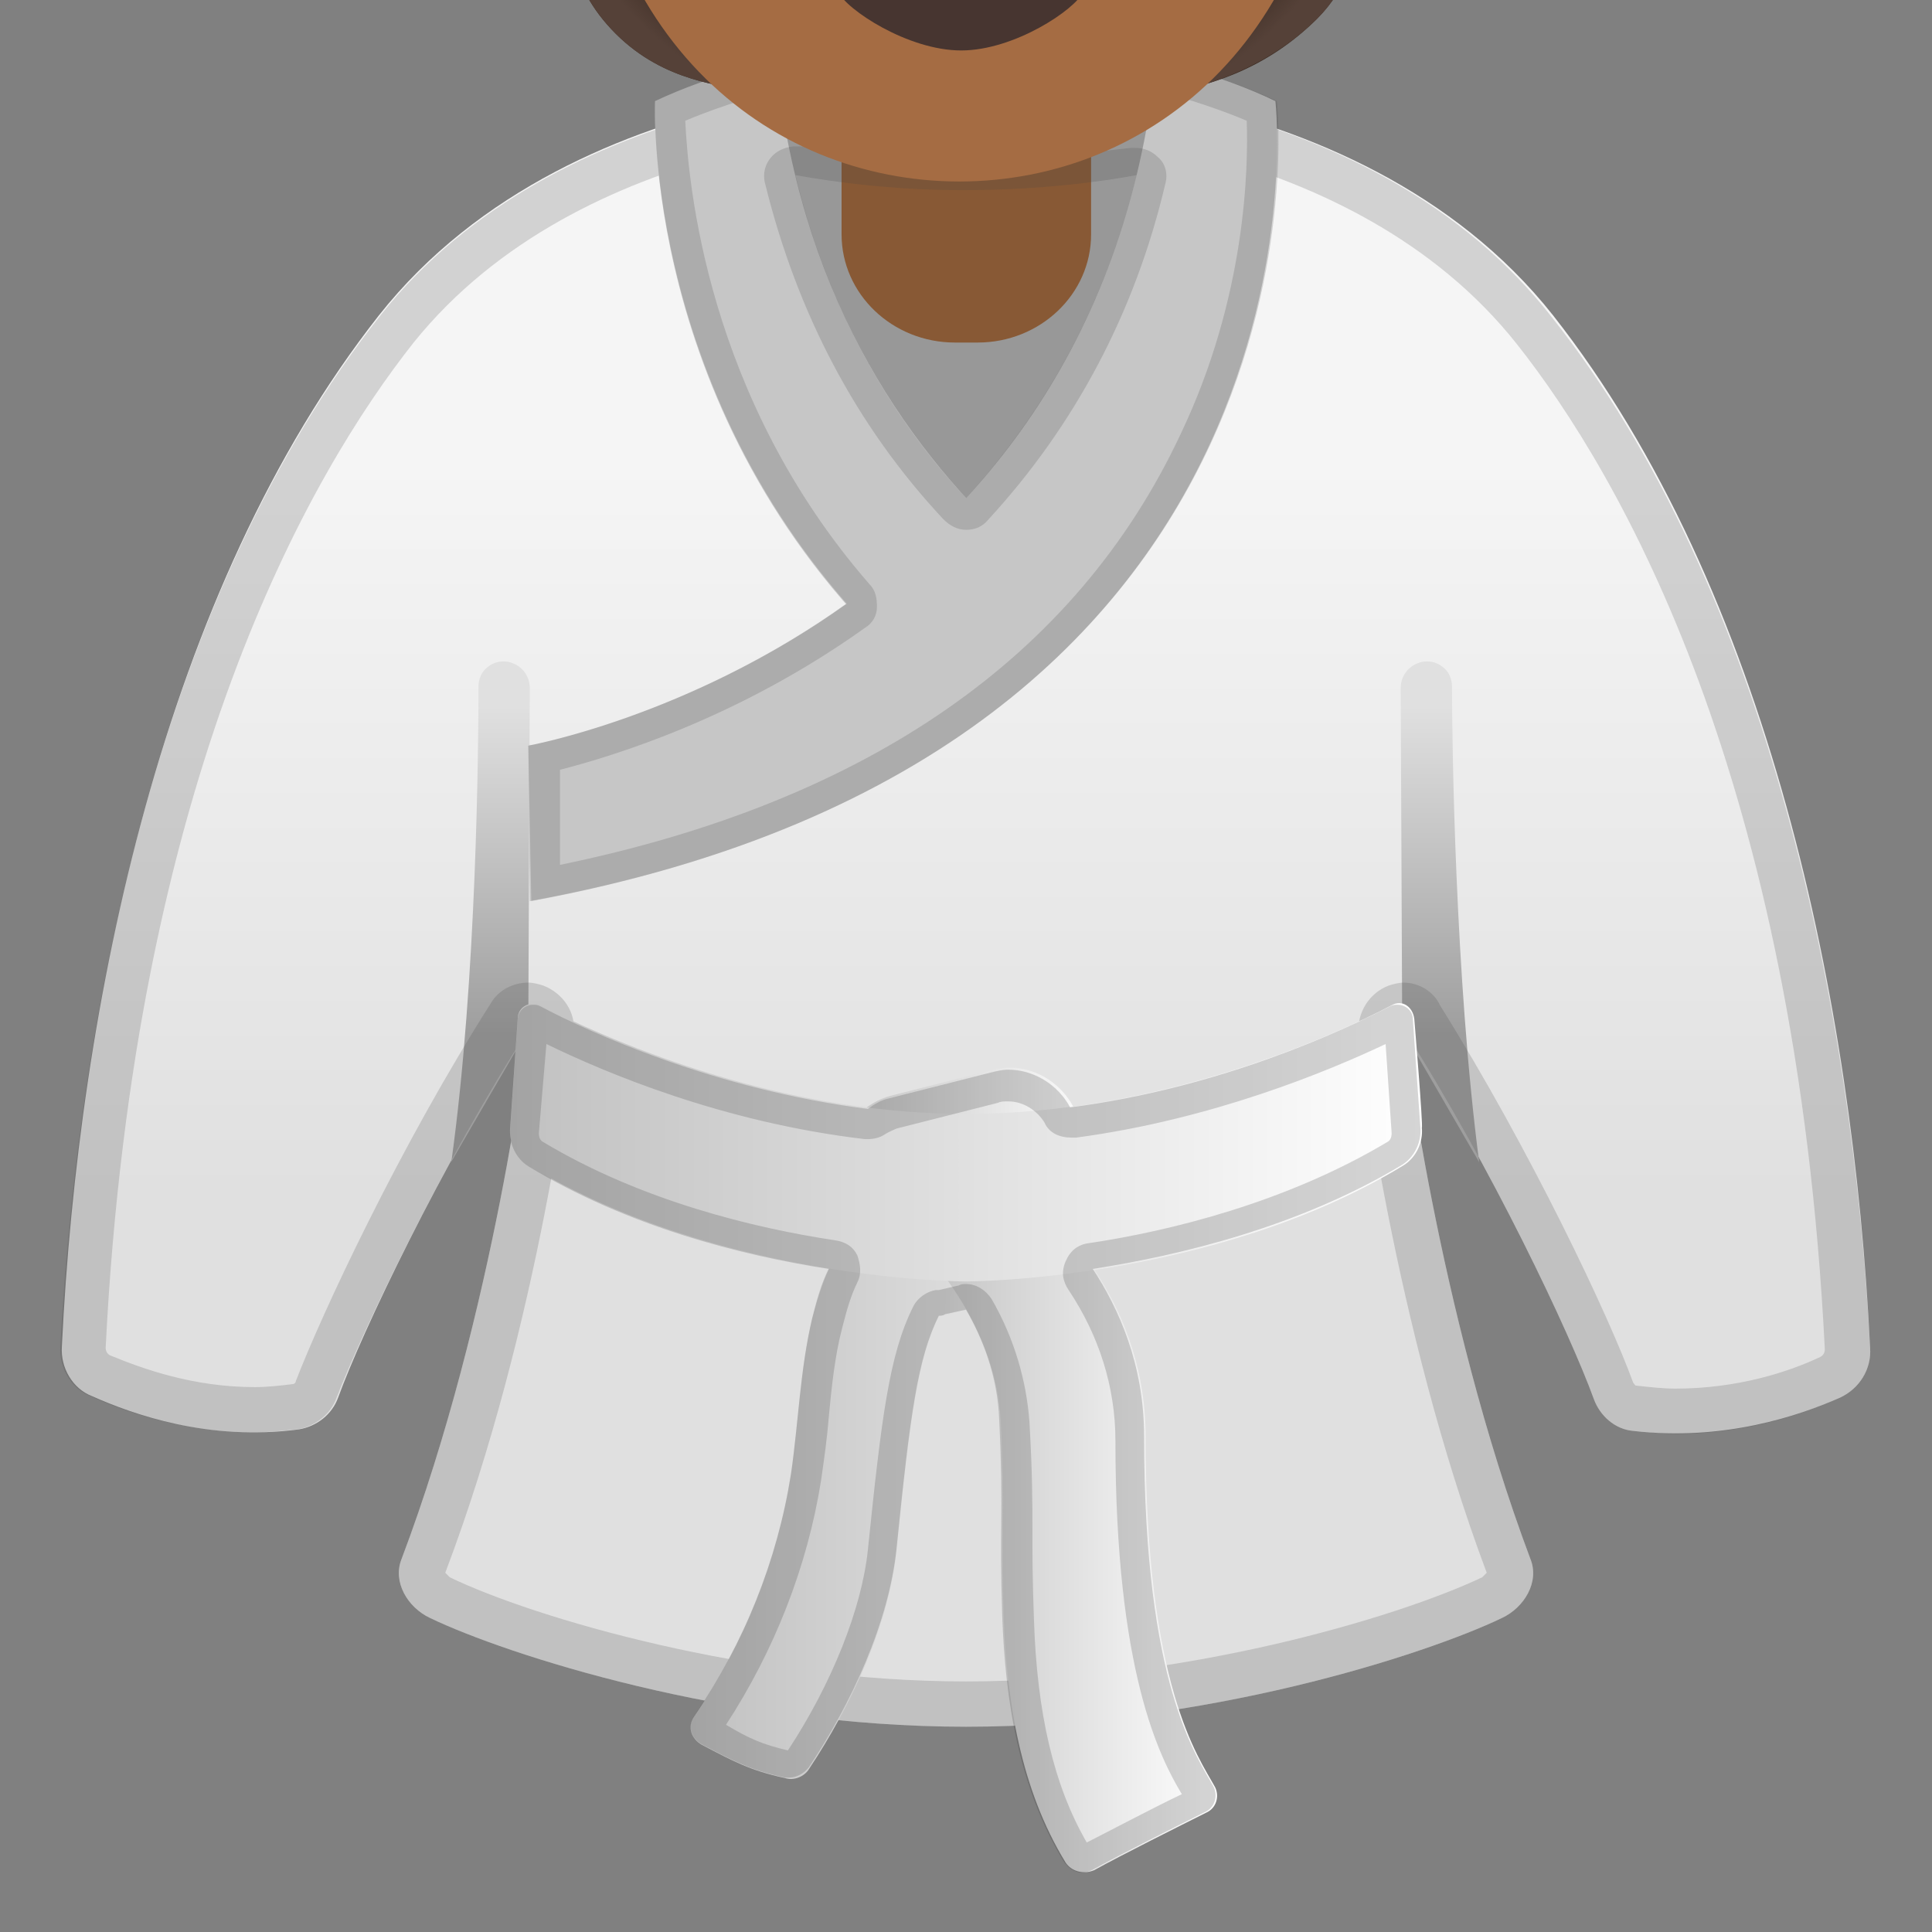 <?xml version="1.0" encoding="UTF-8" standalone="no"?>
<!-- Generator: Adobe Illustrator 24.0.3, SVG Export Plug-In . SVG Version: 6.00 Build 0)  -->

<svg
   version="1.1"
   id="Layer_1"
   x="0px"
   y="0px"
   viewBox="0 0 128 128"
   style="enable-background:new 0 0 128 128;"
   xml:space="preserve"
   sodipodi:docname="whitebelt.svg"
   inkscape:version="1.1.1 (3bf5ae0d25, 2021-09-20, custom)"
   xmlns:inkscape="http://www.inkscape.org/namespaces/inkscape"
   xmlns:sodipodi="http://sodipodi.sourceforge.net/DTD/sodipodi-0.dtd"
   xmlns:xlink="http://www.w3.org/1999/xlink"
   xmlns="http://www.w3.org/2000/svg"
   xmlns:svg="http://www.w3.org/2000/svg"><rect x="0" y="0" width="128" height="128" fill="#808080" stroke="none"/><defs
   id="defs56"><linearGradient
     inkscape:collect="always"
     id="linearGradient3016"><stop
       style="stop-color:#c1c1c1;stop-opacity:1;"
       offset="0"
       id="stop3012" /><stop
       style="stop-color:#dddddd;stop-opacity:1"
       offset="1"
       id="stop3014" /></linearGradient><linearGradient
     inkscape:collect="always"
     id="linearGradient2110"><stop
       style="stop-color:#c1c1c1;stop-opacity:1;"
       offset="0"
       id="stop2106" /><stop
       style="stop-color:#ffffff;stop-opacity:1"
       offset="1"
       id="stop2108" /></linearGradient><linearGradient
     inkscape:collect="always"
     id="linearGradient2104"><stop
       style="stop-color:#c1c1c1;stop-opacity:1;"
       offset="0"
       id="stop2100" /><stop
       style="stop-color:#ffffff;stop-opacity:1"
       offset="1"
       id="stop2102" /></linearGradient><linearGradient
     inkscape:collect="always"
     id="linearGradient1983"><stop
       style="stop-color:#c1c1c1;stop-opacity:1;"
       offset="0"
       id="stop1979" /><stop
       style="stop-color:#ffffff;stop-opacity:1"
       offset="1"
       id="stop1981" /></linearGradient><linearGradient
     inkscape:collect="always"
     xlink:href="#linearGradient1983"
     id="linearGradient1985"
     x1="60.7"
     y1="102.119"
     x2="80.635"
     y2="102.119"
     gradientUnits="userSpaceOnUse" /><linearGradient
     inkscape:collect="always"
     xlink:href="#linearGradient3016"
     id="linearGradient1987"
     x1="45.752"
     y1="98.816"
     x2="64.344"
     y2="98.816"
     gradientUnits="userSpaceOnUse" /><linearGradient
     inkscape:collect="always"
     xlink:href="#linearGradient2110"
     id="linearGradient1989"
     x1="33.787"
     y1="75.68"
     x2="94.213"
     y2="75.68"
     gradientUnits="userSpaceOnUse" /><linearGradient
     inkscape:collect="always"
     xlink:href="#linearGradient2104"
     id="linearGradient1991"
     x1="55.435"
     y1="79"
     x2="72.932"
     y2="79"
     gradientUnits="userSpaceOnUse" /></defs><sodipodi:namedview
   id="namedview54"
   pagecolor="#ffffff"
   bordercolor="#eeeeee"
   borderopacity="1"
   inkscape:pageshadow="0"
   inkscape:pageopacity="0"
   inkscape:pagecheckerboard="0"
   showgrid="false"
   inkscape:zoom="2.093699"
   inkscape:cx="-71.165913"
   inkscape:cy="-17.672072"
   inkscape:window-width="2560"
   inkscape:window-height="1000"
   inkscape:window-x="1920"
   inkscape:window-y="0"
   inkscape:window-maximized="1"
   inkscape:current-layer="Layer_1"
   inkscape:snap-global="false" />
<linearGradient
   id="SVGID_1_"
   gradientUnits="userSpaceOnUse"
   x1="64"
   y1="719.977"
   x2="64"
   y2="806.526"
   gradientTransform="matrix(1 0 0 1 0 -713.89)">
	<stop
   offset="0.284"
   style="stop-color:#F5F5F5"
   id="stop2" />
	<stop
   offset="0.842"
   style="stop-color:#E0E0E0"
   id="stop4" />
</linearGradient>
<path
   style="fill:url(#SVGID_1_);"
   d="M102.9,20.9C89.7,4.2,64,5.2,64,5.2s-25.7-1-38.9,15.7C10.8,39.1,5.2,66.6,4.1,89.2  c-0.1,1.4,0.7,2.8,2,3.3c2.7,1.2,7.7,3,13.7,2.2c1.2-0.2,2.2-1,2.6-2.1C24,88.2,29.2,77.3,35,68.2c0,0-2.2,18.7-8.4,35.1  c-0.6,1.5,0.4,3.2,1.9,3.9c5,2.4,19.7,7.2,35.5,7.2s30.5-4.8,35.5-7.2c1.5-0.7,2.5-2.4,1.9-3.9C95.2,86.8,93,68.2,93,68.2  c5.8,9.1,11,20.1,12.6,24.5c0.4,1.1,1.4,2,2.6,2.1c6,0.7,11-1,13.7-2.2c1.3-0.6,2.1-1.9,2-3.3C122.8,66.6,117.2,39.1,102.9,20.9z"
   id="path7" />
<linearGradient
   id="SVGID_2_"
   gradientUnits="userSpaceOnUse"
   x1="95.4"
   y1="749.569"
   x2="95.4"
   y2="788.904"
   gradientTransform="matrix(1 0 0 1 0 -713.89)">
	<stop
   offset="0.282"
   style="stop-color:#E0E0E0"
   id="stop9" />
	<stop
   offset="0.836"
   style="stop-color:#9E9E9E"
   id="stop11" />
</linearGradient>
<path
   style="fill:url(#SVGID_2_);"
   d="M92.9,68.2l-0.1-22.6c0-1.5,1.7-2.3,2.8-1.4c0.4,0.3,0.6,0.8,0.6,1.3c0,3.7,0.2,19.3,1.8,31.5  L92.9,68.2z"
   id="path14" />
<linearGradient
   id="SVGID_3_"
   gradientUnits="userSpaceOnUse"
   x1="32.499"
   y1="749.569"
   x2="32.499"
   y2="788.904"
   gradientTransform="matrix(1 0 0 1 0 -713.89)">
	<stop
   offset="0.282"
   style="stop-color:#E0E0E0"
   id="stop16" />
	<stop
   offset="0.836"
   style="stop-color:#9E9E9E"
   id="stop18" />
</linearGradient>
<path
   style="fill:url(#SVGID_3_);"
   d="M35,68.2l0.1-22.6c0-1.5-1.7-2.3-2.8-1.4c-0.4,0.3-0.6,0.8-0.6,1.3c0,3.7-0.1,19.3-1.8,31.5  C29.8,77.1,35,68.2,35,68.2z"
   id="path21" />
<g
   style="opacity:0.2;"
   id="g25">
	<path
   style="fill:#444444;"
   d="M64.7,8.2c4.1,0,24.8,0.7,35.8,14.6c6.8,8.6,18.5,28.7,20.4,66.6c0,0.2-0.1,0.4-0.3,0.5   c-2.1,1-5.5,2.1-9.6,2.1c-0.8,0-1.7-0.1-2.6-0.2c-0.1,0-0.1-0.1-0.2-0.2c-1.6-4.4-6.8-15.4-12.8-25C95,65.7,94,65.1,93,65.1   c-0.3,0-0.7,0.1-1,0.2c-1.3,0.5-2.1,1.8-2,3.2c0.1,0.8,2.3,19.2,8.5,35.7c-0.1,0.1-0.2,0.2-0.3,0.3c-5.7,2.7-19.9,6.9-34.2,6.9   s-28.6-4.2-34.2-6.9c-0.1-0.1-0.2-0.2-0.3-0.3c6.3-16.6,8.4-34.9,8.5-35.7c0.2-1.4-0.7-2.7-2-3.2c-0.3-0.1-0.7-0.2-1-0.2   c-1,0-2,0.5-2.5,1.4c-6.1,9.6-11.2,20.6-12.9,25c0,0.1-0.1,0.2-0.2,0.2c-0.8,0.1-1.7,0.2-2.5,0.2c-4.1,0-7.4-1.2-9.6-2.1   C7.1,89.7,7,89.5,7,89.3c1.9-37.9,13.6-58,20.4-66.6C38.5,8.9,59.2,8.2,63.3,8.2c0.4,0,0.6,0,0.6,0H64h0.1   C64.1,8.2,64.3,8.2,64.7,8.2 M64.7,5.2c-0.5,0-0.7,0-0.7,0s-0.3,0-0.7,0C59,5.2,37,6,25.2,20.9C10.8,39.1,5.2,66.6,4,89.2   c-0.1,1.4,0.7,2.8,2,3.3c2.2,1,6.1,2.4,10.8,2.4c0.9,0,1.9-0.1,2.9-0.2c1.2-0.2,2.2-1,2.6-2.1C24,88.2,29.2,77.3,35,68.2   c0,0-2.2,18.7-8.4,35.1c-0.6,1.5,0.4,3.2,1.9,3.9c5,2.4,19.7,7.2,35.5,7.2s30.5-4.8,35.5-7.2c1.5-0.7,2.5-2.4,1.9-3.9   C95.2,86.8,93,68.2,93,68.2c5.8,9.1,11,20.1,12.6,24.5c0.4,1.1,1.4,2,2.6,2.1c1,0.1,2,0.2,2.9,0.2c4.7,0,8.6-1.4,10.8-2.4   c1.3-0.6,2.1-1.9,2-3.3c-1.2-22.6-6.7-50.1-21.1-68.3C91,5.9,69.1,5.2,64.7,5.2z"
   id="path23" />
</g>
<polygon
   style="fill:#989898;"
   points="50.1,8.3 78.2,8.3 75.9,21.8 64,37.5 51.4,22.3 "
   id="polygon27" />
<path
   style="fill:#b2b2b2;stroke-width:1.002"
   d="m 51.375,-1.962 c 0,0 12.526,1.703 25.252,0 v 7.415 c 0,0 -12.225,2.706 -25.252,0 0,0 0,-7.415 0,-7.415 z"
   id="path29" />
<g
   id="neck_1_"
   transform="matrix(1.731,0,0,1.731,-46.771,-70.624)"
   style="fill:#885935;fill-opacity:1"><path
     id="neck"
     style="fill:#885935;fill-opacity:1"
     d="m 64,44.72 h -4.77 v 5.05 c 0,2.28 1.94,4.14 4.34,4.14 h 0.87 c 2.39,0 4.34,-1.85 4.34,-4.14 v -5.05 z" /></g><path
   style="fill:#C6C6C6;"
   d="M51.4,4c0,0-4.2,0.9-8,2.7c0,0-1,20.8,16.1,36.9l7.6-7.5C59.6,29.2,52.9,19,51.4,4z"
   id="path31" />
<path
   style="fill:#C6C6C6;"
   d="M76.6,4c0,0,4.2,0.9,7.9,2.7c0,0,4.8,43.1-49.4,53L35,49.4C35,49.4,72.6,42.7,76.6,4z"
   id="path33" />
<path
   style="fill:url(#linearGradient1991);fill-opacity:1"
   d="M69.4,85.4l-6.7,1.7c-2.5,0.7-5.1-0.9-5.8-3.4l-1.3-5.3c-0.7-2.5,0.9-5.1,3.4-5.8l6.7-1.7  c2.5-0.7,5.1,0.9,5.8,3.4l1.3,5.3C73.4,82.2,71.9,84.8,69.4,85.4z"
   id="path39" /><path
   style="fill:url(#linearGradient1987);fill-opacity:1.0"
   d="M59.7,79.9c-0.5-0.2-1.2-0.2-1.6,0.2c-2.5,1.9-3.5,4.2-4.3,7.3c-0.8,3.4-0.9,6.9-1.4,10.3  c-0.9,5.7-3.1,11.2-6.4,16c-0.5,0.7-0.2,1.5,0.5,1.9c2.1,1.1,3.2,1.7,5.5,2.2c0.6,0.2,1.3-0.1,1.6-0.6c2.8-4.2,5.3-9.6,5.8-14.5  c1.2-11.9,1.7-14.5,4.5-18.2c0.4-0.5,0.6-1.3,0.3-1.9c-0.1-0.4-0.4-0.6-0.8-0.9C62.6,80.9,60.8,80.4,59.7,79.9z"
   id="path35" />
<path
   style="fill:url(#linearGradient1985);fill-opacity:1"
   d="M60.7,82.4c0,0,5.2,4.8,5.6,11.7c0.3,6.1,0,6.9,0.2,13c0.2,5.6,1.1,11.4,4.1,16.3  c0.4,0.6,1.2,0.8,1.9,0.5c1.8-1,5.8-3,7.4-3.8c0.7-0.3,0.9-1.1,0.6-1.7c-1.1-2-4.6-6.7-4.6-23.2c0-9.6-6.8-15-6.8-15L60.7,82.4z"
   id="path37" />

<path
   style="fill:url(#linearGradient1989);fill-opacity:1"
   d="m 93.7,67.5 c -0.1,-0.8 -0.8,-1.3 -1.5,-0.9 -3.8,2 -15.2,7.2 -28.2,7.2 -13,0 -24.3,-5.2 -28.2,-7.2 -0.7,-0.3 -1.5,0.1 -1.5,0.9 l -0.5,7.2 c -0.1,1 0.4,2 1.2,2.5 12.7,7.7 29,7.7 29,7.7 0,0 16.4,0 29,-7.7 0.8,-0.5 1.3,-1.5 1.2,-2.5 0.1,0 -0.5,-7.2 -0.5,-7.2 z"
   id="path41" />
<g
   style="opacity:0.2;"
   id="g45">
	<path
   style="fill:#444444;"
   d="M51.5,6c1.4,0.2,6.4,0.7,12.9,0.7c4.3,0,8.4-0.2,12.1-0.7c0.9,0.2,3.5,0.9,6.1,2   c0.1,3,0,11.6-4.4,20.8c-6.9,14.7-20.7,24.3-41.1,28.5V51c3.5-0.9,11.8-3.4,20.2-9.4c0.5-0.3,0.8-0.8,0.8-1.4s-0.1-1.1-0.5-1.5   C46.8,26.3,45.6,12.1,45.4,8C48,6.9,50.6,6.2,51.5,6 M63.8,10.6c-3.7,0-7.3-0.3-10.7-0.9c-0.1,0-0.2,0-0.4,0   c-0.5,0-1.1,0.2-1.5,0.6c-0.5,0.5-0.7,1.2-0.5,1.9c2.1,8.5,6,16,11.8,22.2c0.4,0.4,0.9,0.7,1.5,0.7c0.6,0,1.1-0.2,1.5-0.7   c5.7-6.2,9.7-13.7,11.7-22.2c0.2-0.7,0-1.4-0.5-1.8c-0.4-0.4-0.9-0.6-1.5-0.6c-0.1,0-0.2,0-0.3,0C73,10,68.9,10.6,63.8,10.6    M51.4,4c0,0-4.2,0.9-8,2.7c0,0-0.8,17.9,12.7,33.3C45.6,47.5,35,49.4,35,49.4l0.2,10.3c54.1-10,49.4-53,49.4-53   c-3.8-1.8-8-2.7-8-2.7c-4.3,0.6-8.5,0.8-12.2,0.8C56.9,4.8,51.4,4,51.4,4z M63.7,12.6c5.3,0,9.5-0.6,11.6-1   c-2.2,9.1-6.4,16-11.3,21.4c-4.9-5.3-9.1-12.3-11.3-21.4C56.6,12.3,60.4,12.6,63.7,12.6z"
   id="path43" />
</g>

<g
   style="opacity:0.2;fill:#2d2d2d;fill-opacity:1"
   id="g51"
   transform="translate(0,0.169)">
	<path
   style="fill:#2d2d2d;fill-opacity:1"
   d="m 36.2,69 c 3.9,1.9 11.7,5.2 21.1,6.3 0.1,0 0.2,0 0.2,0 0.4,0 0.8,-0.1 1.1,-0.3 0.3,-0.2 0.6,-0.3 0.8,-0.4 l 6.7,-1.7 c 0.2,-0.1 0.4,-0.1 0.7,-0.1 1,0 1.9,0.6 2.4,1.4 0.3,0.7 1,1 1.8,1 0.1,0 0.2,0 0.3,0 C 80.3,74 88,70.8 91.8,69 l 0.4,5.9 c 0,0.3 -0.1,0.5 -0.3,0.6 -6.7,4 -14.4,5.9 -19.8,6.7 -0.7,0.1 -1.2,0.5 -1.5,1.2 -0.3,0.7 -0.2,1.3 0.2,1.9 2,3 3.1,6.4 3.1,10 0,15.2 2.9,20.9 4.4,23.4 -1.9,0.9 -5.1,2.6 -6.3,3.2 -2.2,-3.8 -3.3,-8.6 -3.5,-14.8 -0.1,-2.7 -0.1,-4.3 -0.1,-5.9 0,-1.9 0,-3.8 -0.2,-7.2 -0.2,-2.7 -1,-5.5 -2.5,-8.1 -0.4,-0.6 -1,-1 -1.7,-1 -0.2,0 -0.3,0 -0.5,0.1 l -1.3,0.3 v 0 H 62 c -0.6,0.1 -1.2,0.5 -1.5,1.1 -1.6,3.2 -2.1,7.4 -3,16.1 -0.4,3.9 -2.4,8.9 -5.3,13.3 -1.7,-0.4 -2.6,-0.8 -4.1,-1.7 3.2,-4.9 5.4,-10.5 6.3,-16.2 0.2,-1.4 0.4,-2.8 0.5,-4.1 0.2,-2.1 0.4,-4.1 0.9,-6 0.3,-1.2 0.6,-2.2 1,-3 0.3,-0.6 0.2,-1.2 0,-1.8 C 56.5,82.4 56,82.1 55.3,82 50,81.2 42.5,79.4 36,75.5 35.8,75.4 35.7,75.2 35.7,74.9 L 36.2,69 m 56.4,-2.6 c -0.2,0 -0.3,0 -0.5,0.1 -3.1,1.6 -11.2,5.4 -21.2,6.7 -0.8,-1.5 -2.4,-2.5 -4.1,-2.5 -0.4,0 -0.8,0.1 -1.2,0.2 l -6.7,1.7 c -0.5,0.1 -1,0.4 -1.4,0.7 C 47.3,72 39,68.2 35.8,66.5 c -0.2,-0.1 -0.3,-0.1 -0.5,-0.1 -0.5,0 -1,0.4 -1,1 l -0.5,7.2 c -0.1,1 0.4,2 1.2,2.5 6.6,4 14.1,5.9 19.9,6.8 -0.5,1 -0.8,2.1 -1.1,3.3 -0.8,3.4 -0.9,6.9 -1.4,10.3 -0.9,5.7 -3.1,11.2 -6.4,16 -0.5,0.7 -0.2,1.5 0.5,1.9 2.1,1.1 3.2,1.7 5.5,2.2 0.1,0 0.2,0 0.3,0 0.5,0 1,-0.3 1.3,-0.7 2.8,-4.2 5.3,-9.6 5.8,-14.5 0.9,-8.9 1.4,-12.6 2.8,-15.4 0.1,0 0.3,0 0.4,-0.1 L 64,86.6 c 1.1,1.9 2.1,4.4 2.2,7.3 0.3,6.1 0,6.9 0.2,13 0.2,5.6 1.1,11.4 4.1,16.3 0.3,0.4 0.7,0.7 1.2,0.7 0.2,0 0.5,-0.1 0.7,-0.2 1.8,-1 5.8,-3 7.4,-3.8 0.7,-0.3 0.9,-1.1 0.6,-1.7 -1.1,-2 -4.6,-6.7 -4.6,-23.2 0,-4.8 -1.7,-8.5 -3.4,-11.1 5.8,-0.9 13.7,-2.8 20.5,-6.9 0.8,-0.5 1.3,-1.5 1.2,-2.5 l -0.5,-7.2 c 0,-0.4 -0.4,-0.9 -1,-0.9 z"
   id="path49" />
</g>
<g
   id="g3501"
   transform="matrix(0.545,0,0,0.545,28.8,-55.539)"><g
     id="hairGroup_2_"><path
       id="hair_4_"
       d="m 28,15 c -11.23,4.24 -16,1 -16,1 0,11 5,11 5,11 0,0 -13,10.89 -13,29 0,21 10.49,28.22 10.49,28.22 0.54,0.56 1.41,1.83 1.41,1.83 0,0 0.3,1.53 0.29,2.31 C 16.12,93.84 16,100 22,106 c 6,6 13.19,6.22 16,7 6.18,1.72 40.04,1.06 47.15,0.59 8.85,-0.59 16.28,-3.57 22.14,-9.43 7.44,-7.44 4.29,-17.48 4.69,-18.57 0.4,-1.1 13.12,-15.62 12.03,-33.58 -2,-33 -26,-32 -26,-32 C 98.01,20.01 92,4 68,4 40,4 31.93,13.52 28,15 Z"
       fill="#3c2c23" /><g
       id="hairHighlights_2_"><radialGradient
         id="SVGID_1_-6"
         cx="628.717"
         cy="33.995"
         r="33.722"
         gradientTransform="matrix(-0.878,0.479,-0.311,-0.57,643.699,-187.995)"
         gradientUnits="userSpaceOnUse"><stop
           offset=".728"
           stop-color="#554138"
           stop-opacity="0"
           id="stop3378" /><stop
           offset="1"
           stop-color="#554138"
           id="stop3380" /></radialGradient><path
         d="m 64.03,114.11 c 11.02,0.06 21.72,0.25 25.1,-0.68 2.82,-0.78 11.05,-2.42 17.84,-8.95 5.12,-4.93 6.23,-11.84 4.57,-17.96 -0.18,-0.68 -47.51,27.59 -47.51,27.59 z"
         fill="url(#SVGID_1_)"
         id="path3383"
         style="fill:url(#SVGID_1_-6)" /><radialGradient
         id="SVGID_2_-7"
         cx="46.755"
         cy="34.369"
         r="34.005"
         gradientTransform="matrix(0.878,0.479,0.311,-0.57,-4.974,90.808)"
         gradientUnits="userSpaceOnUse"><stop
           offset=".728"
           stop-color="#554138"
           stop-opacity="0"
           id="stop3385" /><stop
           offset="1"
           stop-color="#554138"
           id="stop3387" /></radialGradient><path
         d="M 64.03,114.11 C 53.01,114.17 41.38,113.94 38,113 35.18,112.22 28,112 22,106 16,100 16.12,93.84 16.19,88.36 16.2,87.67 15.97,86.41 15.91,86.11 L 16,86 Z"
         fill="url(#SVGID_2_)"
         id="path3390"
         style="fill:url(#SVGID_2_-7)" /><radialGradient
         id="SVGID_3_-5"
         cx="26.619"
         cy="80.139"
         r="34.328"
         gradientTransform="matrix(0.075,-0.997,-0.831,-0.062,91.236,79.391)"
         gradientUnits="userSpaceOnUse"><stop
           offset=".699"
           stop-color="#554138"
           stop-opacity="0"
           id="stop3392" /><stop
           offset="1"
           stop-color="#554138"
           id="stop3394" /></radialGradient><path
         d="m 11.56,81.33 c 0,0 9.54,-13.31 12.39,-21.13 C 24.53,58.62 26.39,37.71 25.5,35.04 23.84,30.02 21.76,23.41 17,27 7.99,35.55 4.49,45.1 4.07,53.75 3.33,68.96 8.89,78.19 11.56,81.33 Z"
         fill="url(#SVGID_3_)"
         id="path3397"
         style="fill:url(#SVGID_3_-5)" /></g></g><g
     id="ears"><path
       d="M 101.77,67.91 H 91.6 36.51 26.34 c -8.13,0 -14.79,6.4 -14.79,14.23 0,7.83 6.65,14.23 14.79,14.23 h 10.17 55.09 10.17 c 8.13,0 14.79,-6.4 14.79,-14.23 0,-7.83 -6.66,-14.23 -14.79,-14.23 z"
       fill="#7a4c32"
       id="path3401" /></g><g
     id="head"><path
       d="m 63.77,9.21 v 0 0 c -23.86,0 -45.96,25.07 -45.96,61.14 0,35.88 22.77,53.62 45.96,53.62 23.19,0 45.96,-17.74 45.96,-53.62 0,-36.07 -22.1,-61.14 -45.96,-61.14 z"
       fill="#a56c43"
       id="path3404" /></g><path
     id="nose"
     d="m 68.89,87.13 c -0.14,-0.06 -0.28,-0.09 -0.42,-0.11 h -9.3 c -0.14,0.02 -0.28,0.05 -0.42,0.11 -0.84,0.34 -1.31,1.21 -0.91,2.14 0.4,0.93 2.25,3.54 5.98,3.54 3.73,0 5.58,-2.61 5.98,-3.54 0.4,-0.93 -0.07,-1.8 -0.91,-2.14 z"
     fill="#875334" /><g
     id="eyebrows"><path
       d="m 32.51,68.42 c 0,0 0.17,-0.25 0.5,-0.67 0.09,-0.1 0.16,-0.21 0.28,-0.34 0.14,-0.14 0.31,-0.28 0.48,-0.44 0.18,-0.15 0.37,-0.32 0.57,-0.5 0.2,-0.17 0.41,-0.3 0.63,-0.46 0.22,-0.15 0.45,-0.31 0.7,-0.46 0.26,-0.14 0.52,-0.28 0.79,-0.42 0.27,-0.15 0.56,-0.28 0.87,-0.39 0.3,-0.12 0.61,-0.24 0.93,-0.35 0.65,-0.18 1.32,-0.38 2.02,-0.47 0.7,-0.14 1.42,-0.15 2.14,-0.18 0.72,0.04 1.44,0.05 2.14,0.18 0.7,0.09 1.38,0.29 2.02,0.47 0.32,0.11 0.63,0.23 0.93,0.35 0.3,0.12 0.59,0.24 0.87,0.39 0.27,0.14 0.54,0.29 0.79,0.42 0.25,0.15 0.48,0.31 0.7,0.46 0.22,0.16 0.43,0.29 0.62,0.45 0.18,0.16 0.36,0.32 0.52,0.46 0.16,0.15 0.31,0.28 0.44,0.41 0.13,0.14 0.24,0.27 0.34,0.39 0.4,0.47 0.61,0.75 0.61,0.75 0.67,0.93 0.46,2.22 -0.47,2.88 -0.56,0.41 -1.26,0.49 -1.88,0.28 L 49.67,71.5 c 0,0 -0.25,-0.09 -0.65,-0.26 -0.1,-0.04 -0.2,-0.1 -0.32,-0.14 -0.13,-0.04 -0.25,-0.09 -0.39,-0.14 -0.27,-0.11 -0.58,-0.22 -0.92,-0.32 -0.17,-0.05 -0.34,-0.12 -0.52,-0.17 -0.19,-0.04 -0.37,-0.09 -0.57,-0.14 -0.1,-0.03 -0.19,-0.05 -0.29,-0.08 -0.1,-0.02 -0.2,-0.04 -0.31,-0.06 -0.21,-0.03 -0.41,-0.09 -0.62,-0.13 -0.43,-0.05 -0.86,-0.14 -1.31,-0.16 -0.45,-0.06 -0.9,-0.04 -1.36,-0.07 -0.46,0.03 -0.91,0.01 -1.36,0.07 -0.45,0.02 -0.88,0.11 -1.31,0.16 -0.21,0.04 -0.41,0.1 -0.62,0.13 -0.1,0.02 -0.21,0.04 -0.31,0.06 -0.1,0.03 -0.19,0.05 -0.29,0.08 -0.19,0.05 -0.38,0.1 -0.57,0.14 -0.18,0.05 -0.35,0.12 -0.52,0.17 -0.17,0.05 -0.33,0.1 -0.48,0.15 -0.13,0.05 -0.26,0.09 -0.38,0.14 -0.12,0.04 -0.24,0.08 -0.36,0.11 -0.13,0.05 -0.27,0.13 -0.38,0.19 -0.47,0.24 -0.75,0.36 -0.75,0.36 -1.08,0.45 -2.33,-0.06 -2.78,-1.15 -0.28,-0.69 -0.17,-1.45 0.21,-2.02 z"
       fill="#42312c"
       id="path3408" /><path
       d="m 92.55,71.58 c 0,0 -0.28,-0.12 -0.75,-0.36 C 91.69,71.16 91.55,71.08 91.42,71.03 91.3,71 91.19,70.96 91.06,70.92 90.94,70.88 90.81,70.83 90.68,70.78 90.53,70.73 90.36,70.68 90.2,70.63 90.03,70.58 89.86,70.51 89.68,70.46 89.5,70.41 89.31,70.36 89.11,70.32 89.01,70.29 88.92,70.27 88.82,70.24 88.72,70.22 88.62,70.2 88.51,70.18 88.3,70.15 88.1,70.09 87.89,70.05 87.46,70 87.03,69.91 86.58,69.89 c -0.45,-0.06 -0.9,-0.04 -1.36,-0.07 -0.46,0.03 -0.91,0.01 -1.36,0.07 -0.45,0.02 -0.88,0.11 -1.31,0.16 -0.21,0.04 -0.41,0.1 -0.62,0.13 -0.1,0.02 -0.21,0.04 -0.31,0.06 -0.1,0.03 -0.19,0.05 -0.29,0.08 -0.19,0.05 -0.38,0.1 -0.57,0.14 -0.18,0.05 -0.35,0.12 -0.52,0.17 -0.34,0.1 -0.65,0.21 -0.92,0.32 -0.14,0.05 -0.26,0.11 -0.39,0.14 -0.12,0.05 -0.22,0.1 -0.32,0.14 -0.39,0.18 -0.64,0.26 -0.64,0.26 l -0.37,0.13 c -1.08,0.38 -2.25,-0.19 -2.63,-1.27 -0.23,-0.66 -0.1,-1.36 0.27,-1.89 0,0 0.2,-0.28 0.61,-0.75 0.1,-0.12 0.21,-0.25 0.34,-0.39 0.13,-0.13 0.29,-0.26 0.44,-0.41 0.16,-0.14 0.34,-0.3 0.52,-0.46 0.19,-0.16 0.4,-0.29 0.62,-0.45 0.22,-0.15 0.45,-0.31 0.7,-0.46 0.26,-0.14 0.52,-0.28 0.79,-0.42 0.27,-0.15 0.56,-0.28 0.86,-0.39 0.3,-0.12 0.61,-0.24 0.93,-0.35 0.65,-0.18 1.32,-0.38 2.02,-0.47 0.7,-0.14 1.42,-0.15 2.14,-0.18 0.72,0.04 1.44,0.04 2.14,0.18 0.7,0.08 1.38,0.29 2.02,0.47 0.32,0.11 0.63,0.23 0.93,0.35 0.3,0.12 0.59,0.24 0.86,0.39 0.27,0.14 0.54,0.29 0.79,0.42 0.25,0.15 0.48,0.31 0.7,0.46 0.22,0.16 0.43,0.29 0.63,0.46 0.2,0.17 0.39,0.34 0.57,0.5 0.17,0.16 0.34,0.3 0.48,0.44 0.12,0.13 0.2,0.24 0.28,0.34 0.33,0.41 0.5,0.67 0.5,0.67 0.66,0.97 0.41,2.29 -0.56,2.95 -0.6,0.43 -1.37,0.48 -2,0.22 z"
       fill="#42312c"
       id="path3410" /></g><g
     id="eyes"><ellipse
       cx="41.96"
       cy="80.34"
       rx="6.48"
       ry="6.71"
       fill="#42312c"
       id="ellipse3413" /><ellipse
       cx="85.68"
       cy="80.34"
       rx="6.48"
       ry="6.71"
       fill="#42312c"
       id="ellipse3415" /></g><path
     id="mouth"
     d="m 75.01,97.97 c -4.19,2.49 -17.91,2.49 -22.1,0 -2.4,-1.43 -4.86,0.76 -3.86,2.94 0.98,2.15 8.47,7.13 14.95,7.13 6.48,0 13.87,-4.98 14.85,-7.13 0.99,-2.19 -1.43,-4.37 -3.84,-2.94 z"
     fill="#473530" /><g
     id="hairGroup_1_"><path
       id="hair"
       d="M 64,7 C 44.19,7 28.92,18.32 21.7,36.48 18.8,43.77 16.44,51.53 16.44,59.37 16.44,73 19,85 19,85 26,76 24,67 24,67 33,55 59.82,45.36 60,45 c -0.01,0.02 -5.4,10.81 -5.4,10.81 -0.68,1.35 0.48,2.97 1.95,2.65 C 82,53 93.18,43.19 93.18,43.19 93.18,43.19 94,58 105,68 c 0,0 0,8 3,17 0,0 5,-18 1.58,-37.28 C 107.33,35.06 100.06,22.89 89.54,15.05 82.15,9.54 73.15,7 64,7 Z"
       fill="#3c2c23" /><g
       id="hairHighlights"><radialGradient
         id="SVGID_4_"
         cx="172.221"
         cy="61.128"
         r="46.468"
         gradientTransform="matrix(-0.938,-0.394,-0.218,0.528,236.462,66.99)"
         gradientUnits="userSpaceOnUse"><stop
           offset=".699"
           stop-color="#554138"
           stop-opacity="0"
           id="stop3420" /><stop
           offset="1"
           stop-color="#554138"
           id="stop3422" /></radialGradient><path
         d="m 81.19,5.93 c 9.95,3.28 16.06,9.58 17.95,17.49 0.56,2.32 0.15,23.66 -41.22,-0.97 C 42.53,13.29 46.74,7.55 48.54,6.9 55.58,4.37 68.35,1.7 81.19,5.93 Z"
         fill="url(#SVGID_4_)"
         id="path3425"
         style="fill:url(#SVGID_4_)" /><radialGradient
         id="SVGID_5_"
         cx="161.283"
         cy="92.173"
         r="48.129"
         gradientTransform="matrix(0.523,0.852,0.632,-0.388,-48.207,-37.265)"
         gradientUnits="userSpaceOnUse"><stop
           offset=".699"
           stop-color="#554138"
           stop-opacity="0"
           id="stop3427" /><stop
           offset="1"
           stop-color="#554138"
           id="stop3429" /></radialGradient><path
         d="m 116.24,79.21 c 0,0 14.72,-20.84 3.79,-44.33 C 112.9,19.58 98.42,19.93 98,20 c 0,0 1.57,3.84 1.01,6.77 -0.95,5 -5.11,6.44 -5.11,6.44 16.38,9.98 10.8,35.53 22.34,46 z"
         fill="url(#SVGID_5_)"
         id="path3432"
         style="fill:url(#SVGID_5_)" /><radialGradient
         id="SVGID_6_"
         cx="183.604"
         cy="211.352"
         r="8.742"
         gradientTransform="matrix(0.997,0.08,0.094,-1.182,-185.896,247.333)"
         gradientUnits="userSpaceOnUse"><stop
           offset=".58"
           stop-color="#554138"
           id="stop3434" /><stop
           offset="1"
           stop-color="#554138"
           stop-opacity="0"
           id="stop3436" /></radialGradient><path
         d="M 27.28,15.27 C 16.73,19.04 12.05,16.08 12.02,16 c -0.32,1.23 0.37,8.7 6.9,6.37 2.81,-1.02 8.33,-6.75 8.36,-7.1 z"
         fill="url(#SVGID_6_)"
         id="path3439"
         style="fill:url(#SVGID_6_)" /><radialGradient
         id="SVGID_7_"
         cx="340.305"
         cy="96.032"
         r="7.22"
         gradientTransform="matrix(0.621,-0.784,-1.244,-0.985,-70.425,384.055)"
         gradientUnits="userSpaceOnUse"><stop
           offset=".702"
           stop-color="#554138"
           stop-opacity="0"
           id="stop3441" /><stop
           offset="1"
           stop-color="#554138"
           id="stop3443" /></radialGradient><path
         d="m 11.98,15.99 c 0,0.01 -0.01,0.03 -0.01,0.06 0,0 0,0 0,0 C 11.94,17.22 11.96,26.18 17,27 l 7.61,-3.35 c -9.49,-0.19 -12.62,-7.69 -12.62,-7.69 0,0 -0.01,0.02 -0.01,0.03 z"
         fill="url(#SVGID_7_)"
         id="path3446"
         style="fill:url(#SVGID_7_)" /></g></g></g></svg>
